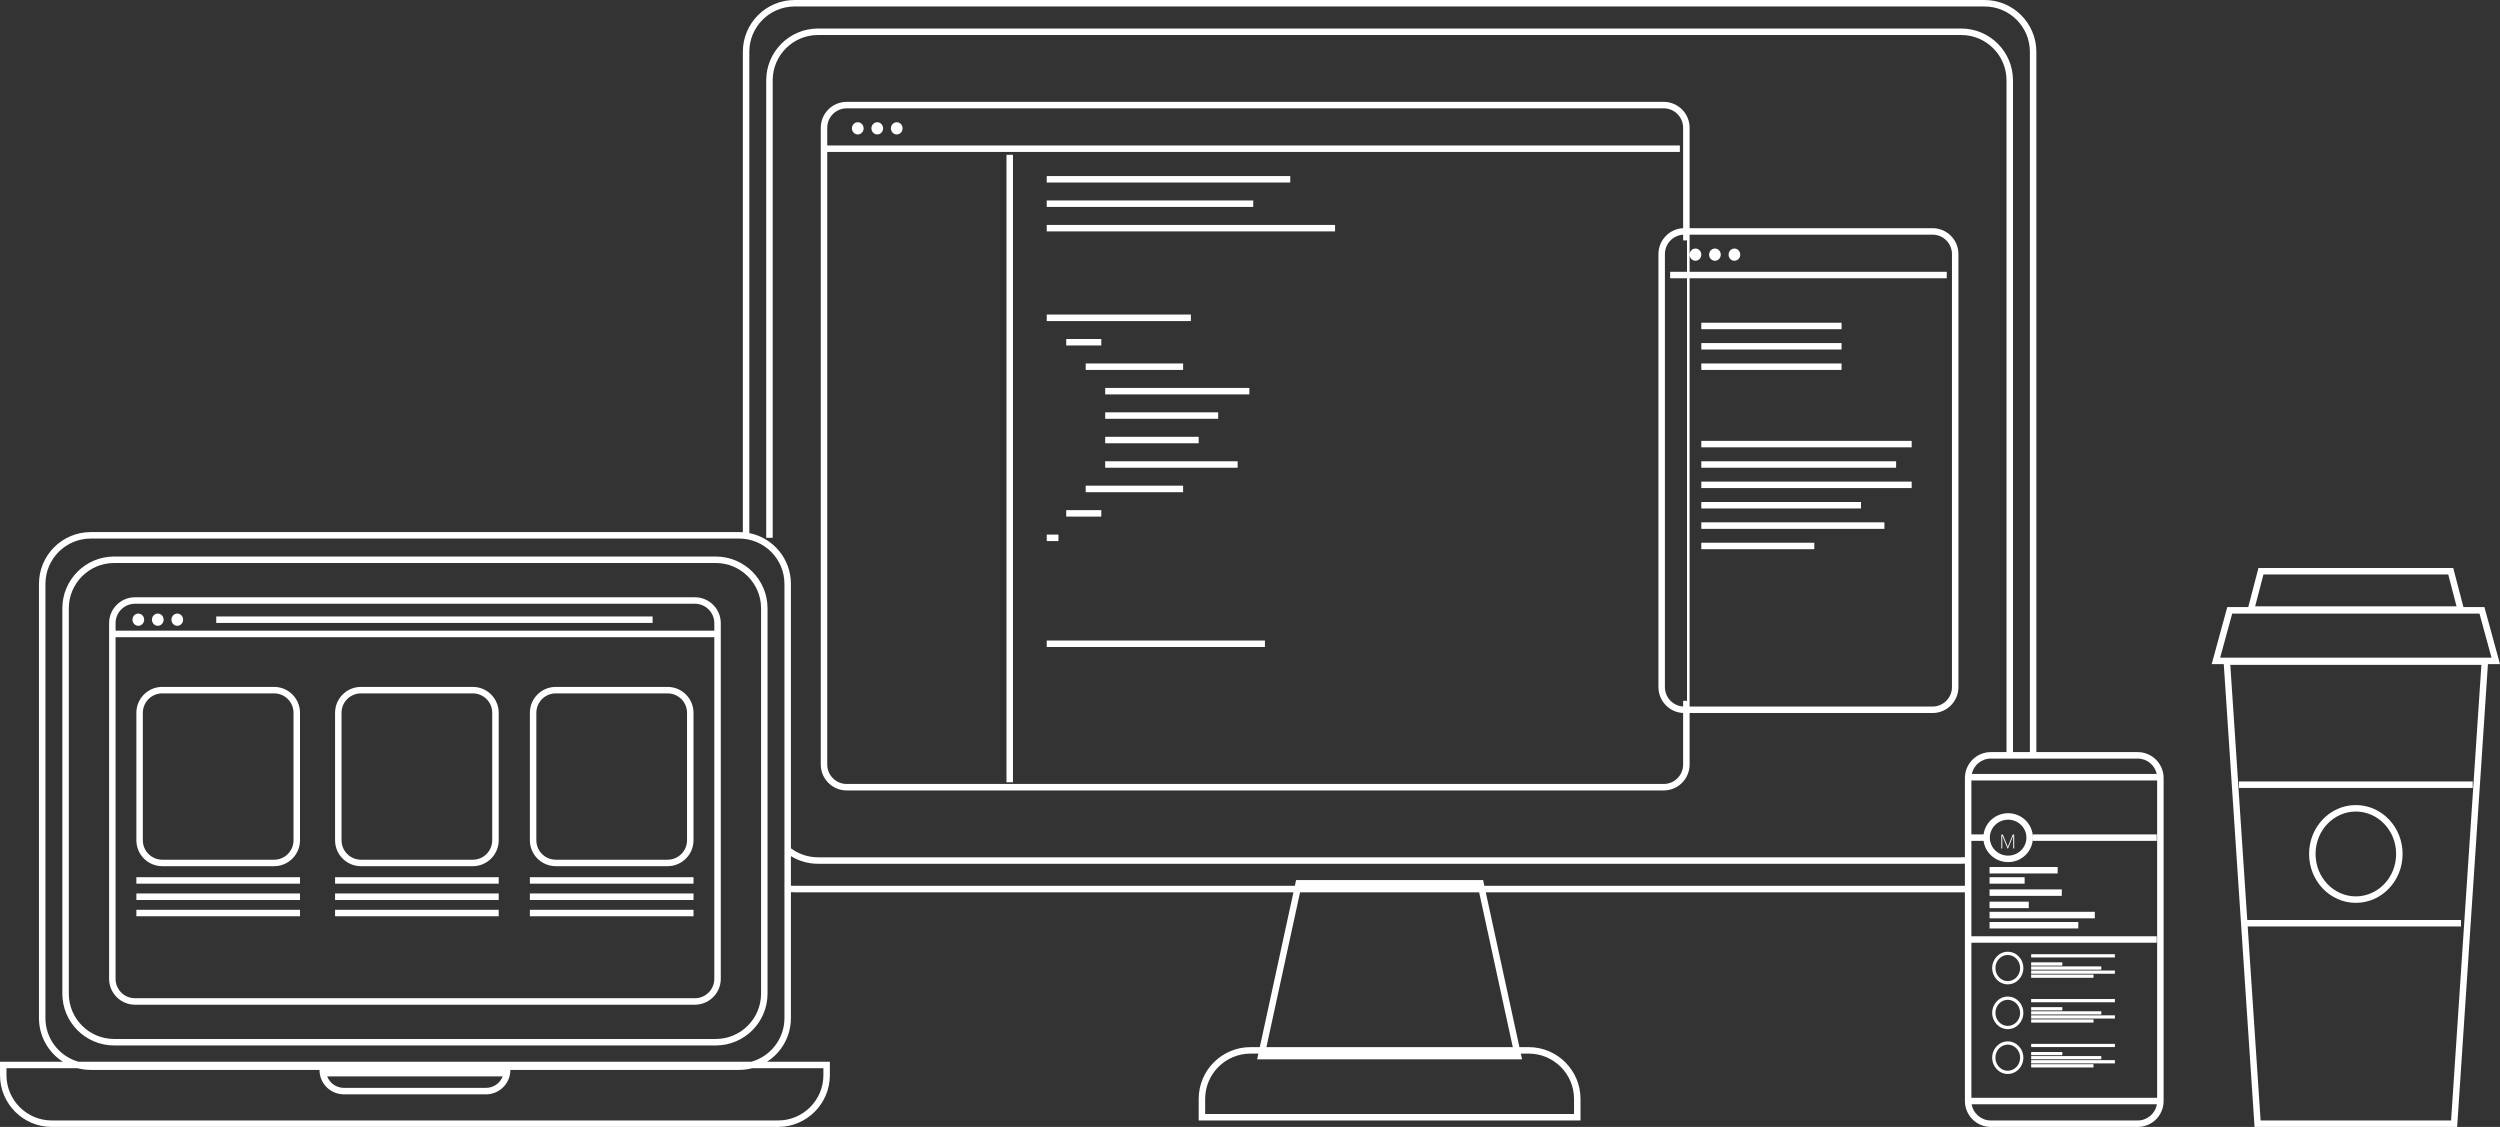 <svg width="386" height="174" viewBox="0 0 386 174" fill="none" xmlns="http://www.w3.org/2000/svg">
<rect x="0" y="0" width="386" height="174" fill="#333333" stroke="none"/>
<path fill-rule="evenodd" clip-rule="evenodd" d="M122.695 1H306.414C310.28 1 313.414 4.134 313.414 8V116.124H310.805V12.404C310.805 7.985 307.223 4.404 302.805 4.404H126.305C121.886 4.404 118.305 7.985 118.305 12.404V83.04H119.305V12.404C119.305 8.538 122.439 5.404 126.305 5.404H302.805C306.671 5.404 309.805 8.538 309.805 12.404V116.124H307.383C305.174 116.124 303.383 117.915 303.383 120.124V132.344C303.192 132.359 302.999 132.367 302.805 132.367H126.305C124.734 132.367 123.285 131.85 122.117 130.977V90.153C122.117 86.275 119.358 83.041 115.695 82.308V8C115.695 4.134 118.829 1 122.695 1ZM314.414 8V116.124H330.062C332.272 116.124 334.062 117.915 334.062 120.124V170C334.062 172.209 332.272 174 330.062 174H307.383C305.174 174 303.383 172.209 303.383 170V137.771H229.402L234.598 161.676H236.031C240.45 161.676 244.031 165.258 244.031 169.676V172V173H243.031H186.078H185.078V172V169.676C185.078 165.258 188.66 161.676 193.078 161.676H194.512L199.707 137.771H122.695C122.501 137.771 122.308 137.764 122.117 137.75V157.193C122.117 160.025 120.646 162.513 118.426 163.935H127.133H128.133V164.935V166C128.133 170.418 124.551 174 120.133 174H8C3.582 174 0 170.418 0 166V164.935V163.935H1H9.707C7.487 162.513 6.016 160.025 6.016 157.193V90.153C6.016 85.734 9.597 82.153 14.016 82.153H114.117C114.312 82.153 114.504 82.16 114.695 82.173V8C114.695 3.582 118.277 0 122.695 0H306.414C310.832 0 314.414 3.582 314.414 8ZM303.383 133.347V136.771H229.185L228.992 135.884H200.117L199.924 136.771H122.695C122.501 136.771 122.308 136.763 122.117 136.747V132.185C123.335 132.935 124.769 133.367 126.305 133.367H302.805C302.999 133.367 303.192 133.36 303.383 133.347ZM14.016 165.193C13.316 165.193 12.638 165.103 11.992 164.935H1V166C1 169.866 4.134 173 8 173H120.133C123.999 173 127.133 169.866 127.133 166V164.935H116.141C115.495 165.103 114.816 165.193 114.117 165.193H78.805C78.805 165.539 78.758 165.874 78.671 166.193C78.233 167.792 76.769 168.967 75.03 168.967H53.103C51.364 168.967 49.9 167.792 49.462 166.193C49.375 165.874 49.328 165.539 49.328 165.193H14.016ZM121.117 157.193C121.117 160.404 118.955 163.11 116.007 163.935H12.125C9.178 163.11 7.016 160.404 7.016 157.193V90.153C7.016 86.287 10.15 83.153 14.016 83.153H114.117C117.983 83.153 121.117 86.287 121.117 90.153V157.193ZM195.535 161.676L200.73 137.771H228.379L233.574 161.676H195.535ZM193.078 162.676H194.294L194.102 163.564H195.125H233.984H235.008L234.815 162.676H236.031C239.897 162.676 243.031 165.81 243.031 169.676V172H186.078V169.676C186.078 165.81 189.212 162.676 193.078 162.676ZM256.875 16.727H130.727C129.07 16.727 127.727 18.07 127.727 19.727V22.462H259.371V23.462H127.727V118.044C127.727 119.7 129.07 121.044 130.727 121.044H256.875C258.532 121.044 259.875 119.7 259.875 118.044V110.087C257.753 109.989 256.062 108.237 256.062 106.091V39.229C256.062 37.083 257.753 35.331 259.875 35.233V19.727C259.875 18.07 258.532 16.727 256.875 16.727ZM260.875 118.044V110.091H298.383C300.592 110.091 302.383 108.3 302.383 106.091V39.229C302.383 37.02 300.592 35.229 298.383 35.229H260.875V19.727C260.875 17.518 259.084 15.727 256.875 15.727H130.727C128.517 15.727 126.727 17.518 126.727 19.727V118.044C126.727 120.253 128.517 122.044 130.727 122.044H256.875C259.084 122.044 260.875 120.253 260.875 118.044ZM298.383 36.229H260.875V39.318V41.964H300.578V42.964H260.875V109.091H298.383C300.04 109.091 301.383 107.748 301.383 106.091V39.229C301.383 37.572 300.04 36.229 298.383 36.229ZM260.875 39.318C260.875 38.797 261.279 38.374 261.777 38.374C262.276 38.374 262.68 38.797 262.68 39.318C262.68 39.839 262.276 40.262 261.777 40.262C261.279 40.262 260.875 39.839 260.875 39.318ZM260.473 41.964H257.867V42.964H260.473V108.204H259.875V109.085C258.306 108.988 257.062 107.685 257.062 106.091V39.229C257.062 37.635 258.306 36.332 259.875 36.235V37.116H260.473V41.964ZM133.344 19.816C133.344 20.337 132.94 20.76 132.441 20.76C131.943 20.76 131.539 20.337 131.539 19.816C131.539 19.295 131.943 18.873 132.441 18.873C132.94 18.873 133.344 19.295 133.344 19.816ZM138.457 20.76C138.955 20.76 139.359 20.337 139.359 19.816C139.359 19.295 138.955 18.873 138.457 18.873C137.959 18.873 137.555 19.295 137.555 19.816C137.555 20.337 137.959 20.76 138.457 20.76ZM136.352 19.816C136.352 20.337 135.948 20.76 135.449 20.76C134.951 20.76 134.547 20.337 134.547 19.816C134.547 19.295 134.951 18.873 135.449 18.873C135.948 18.873 136.352 19.295 136.352 19.816ZM155.402 120.785V23.905H156.402V120.785H155.402ZM161.617 28.18H199.215V27.18H161.617V28.18ZM206.133 35.729H161.617V34.729H206.133V35.729ZM161.617 99.896H195.305V98.896H161.617V99.896ZM193.5 31.954H161.617V30.954H193.5V31.954ZM161.617 49.569H183.875V48.569H161.617V49.569ZM192.898 60.893H170.641V59.893H192.898V60.893ZM170.641 64.667H188.086V63.667H170.641V64.667ZM191.094 72.216H170.641V71.216H191.094V72.216ZM170.641 68.442H185.078V67.442H170.641V68.442ZM182.672 57.118H167.633V56.118H182.672V57.118ZM167.633 75.991H182.672V74.991H167.633V75.991ZM170.039 53.344H164.625V52.344H170.039V53.344ZM164.625 79.766H170.039V78.766H164.625V79.766ZM163.422 83.54H161.617V82.54H163.422V83.54ZM268.695 39.318C268.695 39.839 268.291 40.262 267.793 40.262C267.295 40.262 266.891 39.839 266.891 39.318C266.891 38.797 267.295 38.374 267.793 38.374C268.291 38.374 268.695 38.797 268.695 39.318ZM264.785 40.262C265.284 40.262 265.688 39.839 265.688 39.318C265.688 38.797 265.284 38.374 264.785 38.374C264.287 38.374 263.883 38.797 263.883 39.318C263.883 39.839 264.287 40.262 264.785 40.262ZM284.336 50.827H262.68V49.827H284.336V50.827ZM262.68 69.071H295.164V68.071H262.68V69.071ZM292.758 72.216H262.68V71.216H292.758V72.216ZM262.68 81.653H290.953V80.653H262.68V81.653ZM280.125 84.798H262.68V83.798H280.125V84.798ZM262.68 75.362H295.164V74.362H262.68V75.362ZM287.344 78.507H262.68V77.507H287.344V78.507ZM262.68 57.118H284.336V56.118H262.68V57.118ZM284.336 53.973H262.68V52.973H284.336V53.973ZM110.508 86.927H17.625C13.759 86.927 10.625 90.061 10.625 93.927V153.418C10.625 157.284 13.759 160.418 17.625 160.418H110.508C114.374 160.418 117.508 157.284 117.508 153.418V93.927C117.508 90.061 114.374 86.927 110.508 86.927ZM17.625 85.927C13.207 85.927 9.625 89.509 9.625 93.927V153.418C9.625 157.836 13.207 161.418 17.625 161.418H110.508C114.926 161.418 118.508 157.836 118.508 153.418V93.927C118.508 89.509 114.926 85.927 110.508 85.927H17.625ZM50.514 166.193H77.619C77.218 167.231 76.21 167.967 75.03 167.967H53.103C51.923 167.967 50.915 167.231 50.514 166.193ZM20.844 93.218H107.289C108.946 93.218 110.289 94.561 110.289 96.218V97.38H17.844V96.218C17.844 94.561 19.187 93.218 20.844 93.218ZM17.844 98.38H110.289V151.127C110.289 152.784 108.946 154.127 107.289 154.127H20.844C19.187 154.127 17.844 152.784 17.844 151.127V98.38ZM16.844 96.218C16.844 94.009 18.635 92.218 20.844 92.218H107.289C109.498 92.218 111.289 94.009 111.289 96.218V151.127C111.289 153.336 109.498 155.127 107.289 155.127H20.844C18.635 155.127 16.844 153.336 16.844 151.127V96.218ZM22.258 95.678C22.258 96.199 21.854 96.622 21.355 96.622C20.857 96.622 20.453 96.199 20.453 95.678C20.453 95.157 20.857 94.734 21.355 94.734C21.854 94.734 22.258 95.157 22.258 95.678ZM27.371 96.622C27.869 96.622 28.273 96.199 28.273 95.678C28.273 95.157 27.869 94.734 27.371 94.734C26.873 94.734 26.469 95.157 26.469 95.678C26.469 96.199 26.873 96.622 27.371 96.622ZM25.266 95.678C25.266 96.199 24.862 96.622 24.363 96.622C23.865 96.622 23.461 96.199 23.461 95.678C23.461 95.157 23.865 94.734 24.363 94.734C24.862 94.734 25.266 95.157 25.266 95.678ZM100.762 96.178H33.387V95.178H100.762V96.178ZM25.055 107.058H42.32C43.977 107.058 45.32 108.401 45.32 110.058V129.738C45.32 131.395 43.977 132.738 42.32 132.738H25.055C23.398 132.738 22.055 131.395 22.055 129.738V110.058C22.055 108.401 23.398 107.058 25.055 107.058ZM21.055 110.058C21.055 107.849 22.846 106.058 25.055 106.058H42.32C44.529 106.058 46.32 107.849 46.32 110.058V129.738C46.32 131.947 44.529 133.738 42.32 133.738H25.055C22.846 133.738 21.055 131.947 21.055 129.738V110.058ZM46.32 136.44H21.055V135.44H46.32V136.44ZM46.32 138.956H21.055V137.956H46.32V138.956ZM46.32 141.473H21.055V140.473H46.32V141.473ZM55.734 107.058H73C74.657 107.058 76 108.401 76 110.058V129.738C76 131.395 74.657 132.738 73 132.738H55.734C54.078 132.738 52.734 131.395 52.734 129.738V110.058C52.734 108.401 54.078 107.058 55.734 107.058ZM51.734 110.058C51.734 107.849 53.525 106.058 55.734 106.058H73C75.209 106.058 77 107.849 77 110.058V129.738C77 131.947 75.209 133.738 73 133.738H55.734C53.525 133.738 51.734 131.947 51.734 129.738V110.058ZM77 136.44H51.734V135.44H77V136.44ZM77 138.956H51.734V137.956H77V138.956ZM77 141.473H51.734V140.473H77V141.473ZM85.812 107.058H103.078C104.735 107.058 106.078 108.401 106.078 110.058V129.738C106.078 131.395 104.735 132.738 103.078 132.738H85.812C84.156 132.738 82.812 131.395 82.812 129.738V110.058C82.812 108.401 84.156 107.058 85.812 107.058ZM81.812 110.058C81.812 107.849 83.603 106.058 85.812 106.058H103.078C105.287 106.058 107.078 107.849 107.078 110.058V129.738C107.078 131.947 105.287 133.738 103.078 133.738H85.812C83.603 133.738 81.812 131.947 81.812 129.738V110.058ZM107.078 136.44H81.812V135.44H107.078V136.44ZM107.078 138.956H81.812V137.956H107.078V138.956ZM107.078 141.473H81.812V140.473H107.078V141.473ZM330.062 117.124H307.383C305.94 117.124 304.735 118.142 304.448 119.5H332.998C332.711 118.142 331.506 117.124 330.062 117.124ZM333.062 120.5H304.383V128.835H306.264C306.512 126.986 308.115 125.56 310.055 125.56C312.16 125.56 313.867 127.238 313.879 129.313V128.835H333V129.835H313.879V129.356C313.867 131.431 312.16 133.109 310.055 133.109C308.115 133.109 306.512 131.683 306.264 129.835H304.383V144.562H333V145.562H304.383V169.5H333.062V120.5ZM307.383 173C305.896 173 304.662 171.919 304.424 170.5H333.021C332.783 171.919 331.549 173 330.062 173H307.383ZM312.879 129.335C312.879 130.855 311.627 132.109 310.055 132.109C308.483 132.109 307.231 130.855 307.231 129.335C307.231 127.814 308.483 126.56 310.055 126.56C311.627 126.56 312.879 127.814 312.879 129.335ZM307.187 134.867H317.703V133.867H307.187V134.867ZM307.187 136.44H312.604V135.44H307.187V136.44ZM307.187 138.327H318.341V137.327H307.187V138.327ZM307.187 140.215H313.242V139.215H307.187V140.215ZM307.187 141.787H323.44V140.787H307.187V141.787ZM307.187 143.36H320.89V142.36H307.187V143.36ZM310 151.482C311.032 151.482 311.906 150.6 311.906 149.465C311.906 148.331 311.032 147.449 310 147.449C308.968 147.449 308.094 148.331 308.094 149.465C308.094 150.6 308.968 151.482 310 151.482ZM310 151.982C311.329 151.982 312.406 150.855 312.406 149.465C312.406 148.076 311.329 146.949 310 146.949C308.671 146.949 307.594 148.076 307.594 149.465C307.594 150.855 308.671 151.982 310 151.982ZM313.609 147.828H326.543V147.328H313.609V147.828ZM323.234 150.474V150.974H313.609V150.474H323.234ZM313.609 150.345H326.543V149.845H313.609V150.345ZM324.438 149.715H313.609V149.215H324.438V149.715ZM313.609 149.086H318.422V148.586H313.609V149.086ZM310 158.402C311.032 158.402 311.906 157.52 311.906 156.385C311.906 155.251 311.032 154.369 310 154.369C308.968 154.369 308.094 155.251 308.094 156.385C308.094 157.52 308.968 158.402 310 158.402ZM310 158.902C311.329 158.902 312.406 157.775 312.406 156.385C312.406 154.996 311.329 153.869 310 153.869C308.671 153.869 307.594 154.996 307.594 156.385C307.594 157.775 308.671 158.902 310 158.902ZM313.609 154.748H326.543V154.248H313.609V154.748ZM313.609 157.894V157.394H323.234V157.894H313.609ZM313.609 157.265H326.543V156.765H313.609V157.265ZM324.438 156.635H313.609V156.135H324.438V156.635ZM313.609 156.006H318.422V155.506H313.609V156.006ZM310 165.322C311.032 165.322 311.906 164.44 311.906 163.305C311.906 162.171 311.032 161.289 310 161.289C308.968 161.289 308.094 162.171 308.094 163.305C308.094 164.44 308.968 165.322 310 165.322ZM310 165.822C311.329 165.822 312.406 164.695 312.406 163.305C312.406 161.916 311.329 160.789 310 160.789C308.671 160.789 307.594 161.916 307.594 163.305C307.594 164.695 308.671 165.822 310 165.822ZM313.609 161.668H326.543V161.168H313.609V161.668ZM313.609 164.814V164.314H323.234V164.814H313.609ZM313.609 164.185H326.543V163.685H313.609V164.185ZM324.438 163.555H313.609V163.055H324.438V163.555ZM313.609 162.926H318.422V162.426H313.609V162.926ZM343.348 102.542H342.521H341.484L341.758 101.542L343.891 93.735H347.13L347.159 93.622L348.703 87.702H378.781L380.325 93.622L380.355 93.735H383.594L385.727 101.542L386 102.542H384.963H384.136L384.129 102.655L379.383 174H348.102L343.356 102.655L343.348 102.542ZM347.045 143.045L349.037 173H378.447L383.127 102.655H344.358L346.978 142.045H379.984V143.045H347.045ZM342.794 101.542L344.654 94.735H382.83L384.69 101.542H342.794ZM349.476 88.702L348.193 93.622H379.292L378.009 88.702H349.476ZM345.695 121.656H381.789V120.656H345.695V121.656ZM363.742 138.4C367.135 138.4 369.961 135.511 369.961 131.851C369.961 128.191 367.135 125.302 363.742 125.302C360.349 125.302 357.523 128.191 357.523 131.851C357.523 135.511 360.349 138.4 363.742 138.4ZM363.742 139.4C367.729 139.4 370.961 136.02 370.961 131.851C370.961 127.682 367.729 124.302 363.742 124.302C359.755 124.302 356.523 127.682 356.523 131.851C356.523 136.02 359.755 139.4 363.742 139.4ZM309.152 129.022L309.95 131H310.045L310.847 129.025H310.858C310.847 129.146 310.841 129.264 310.841 129.377V131H310.992V128.858H310.766L310.007 130.742H309.999L309.24 128.858H309.008V131H309.152V129.395C309.152 129.33 309.151 129.267 309.149 129.204C309.147 129.143 309.144 129.082 309.14 129.022H309.152Z" fill="white"/>
</svg>
